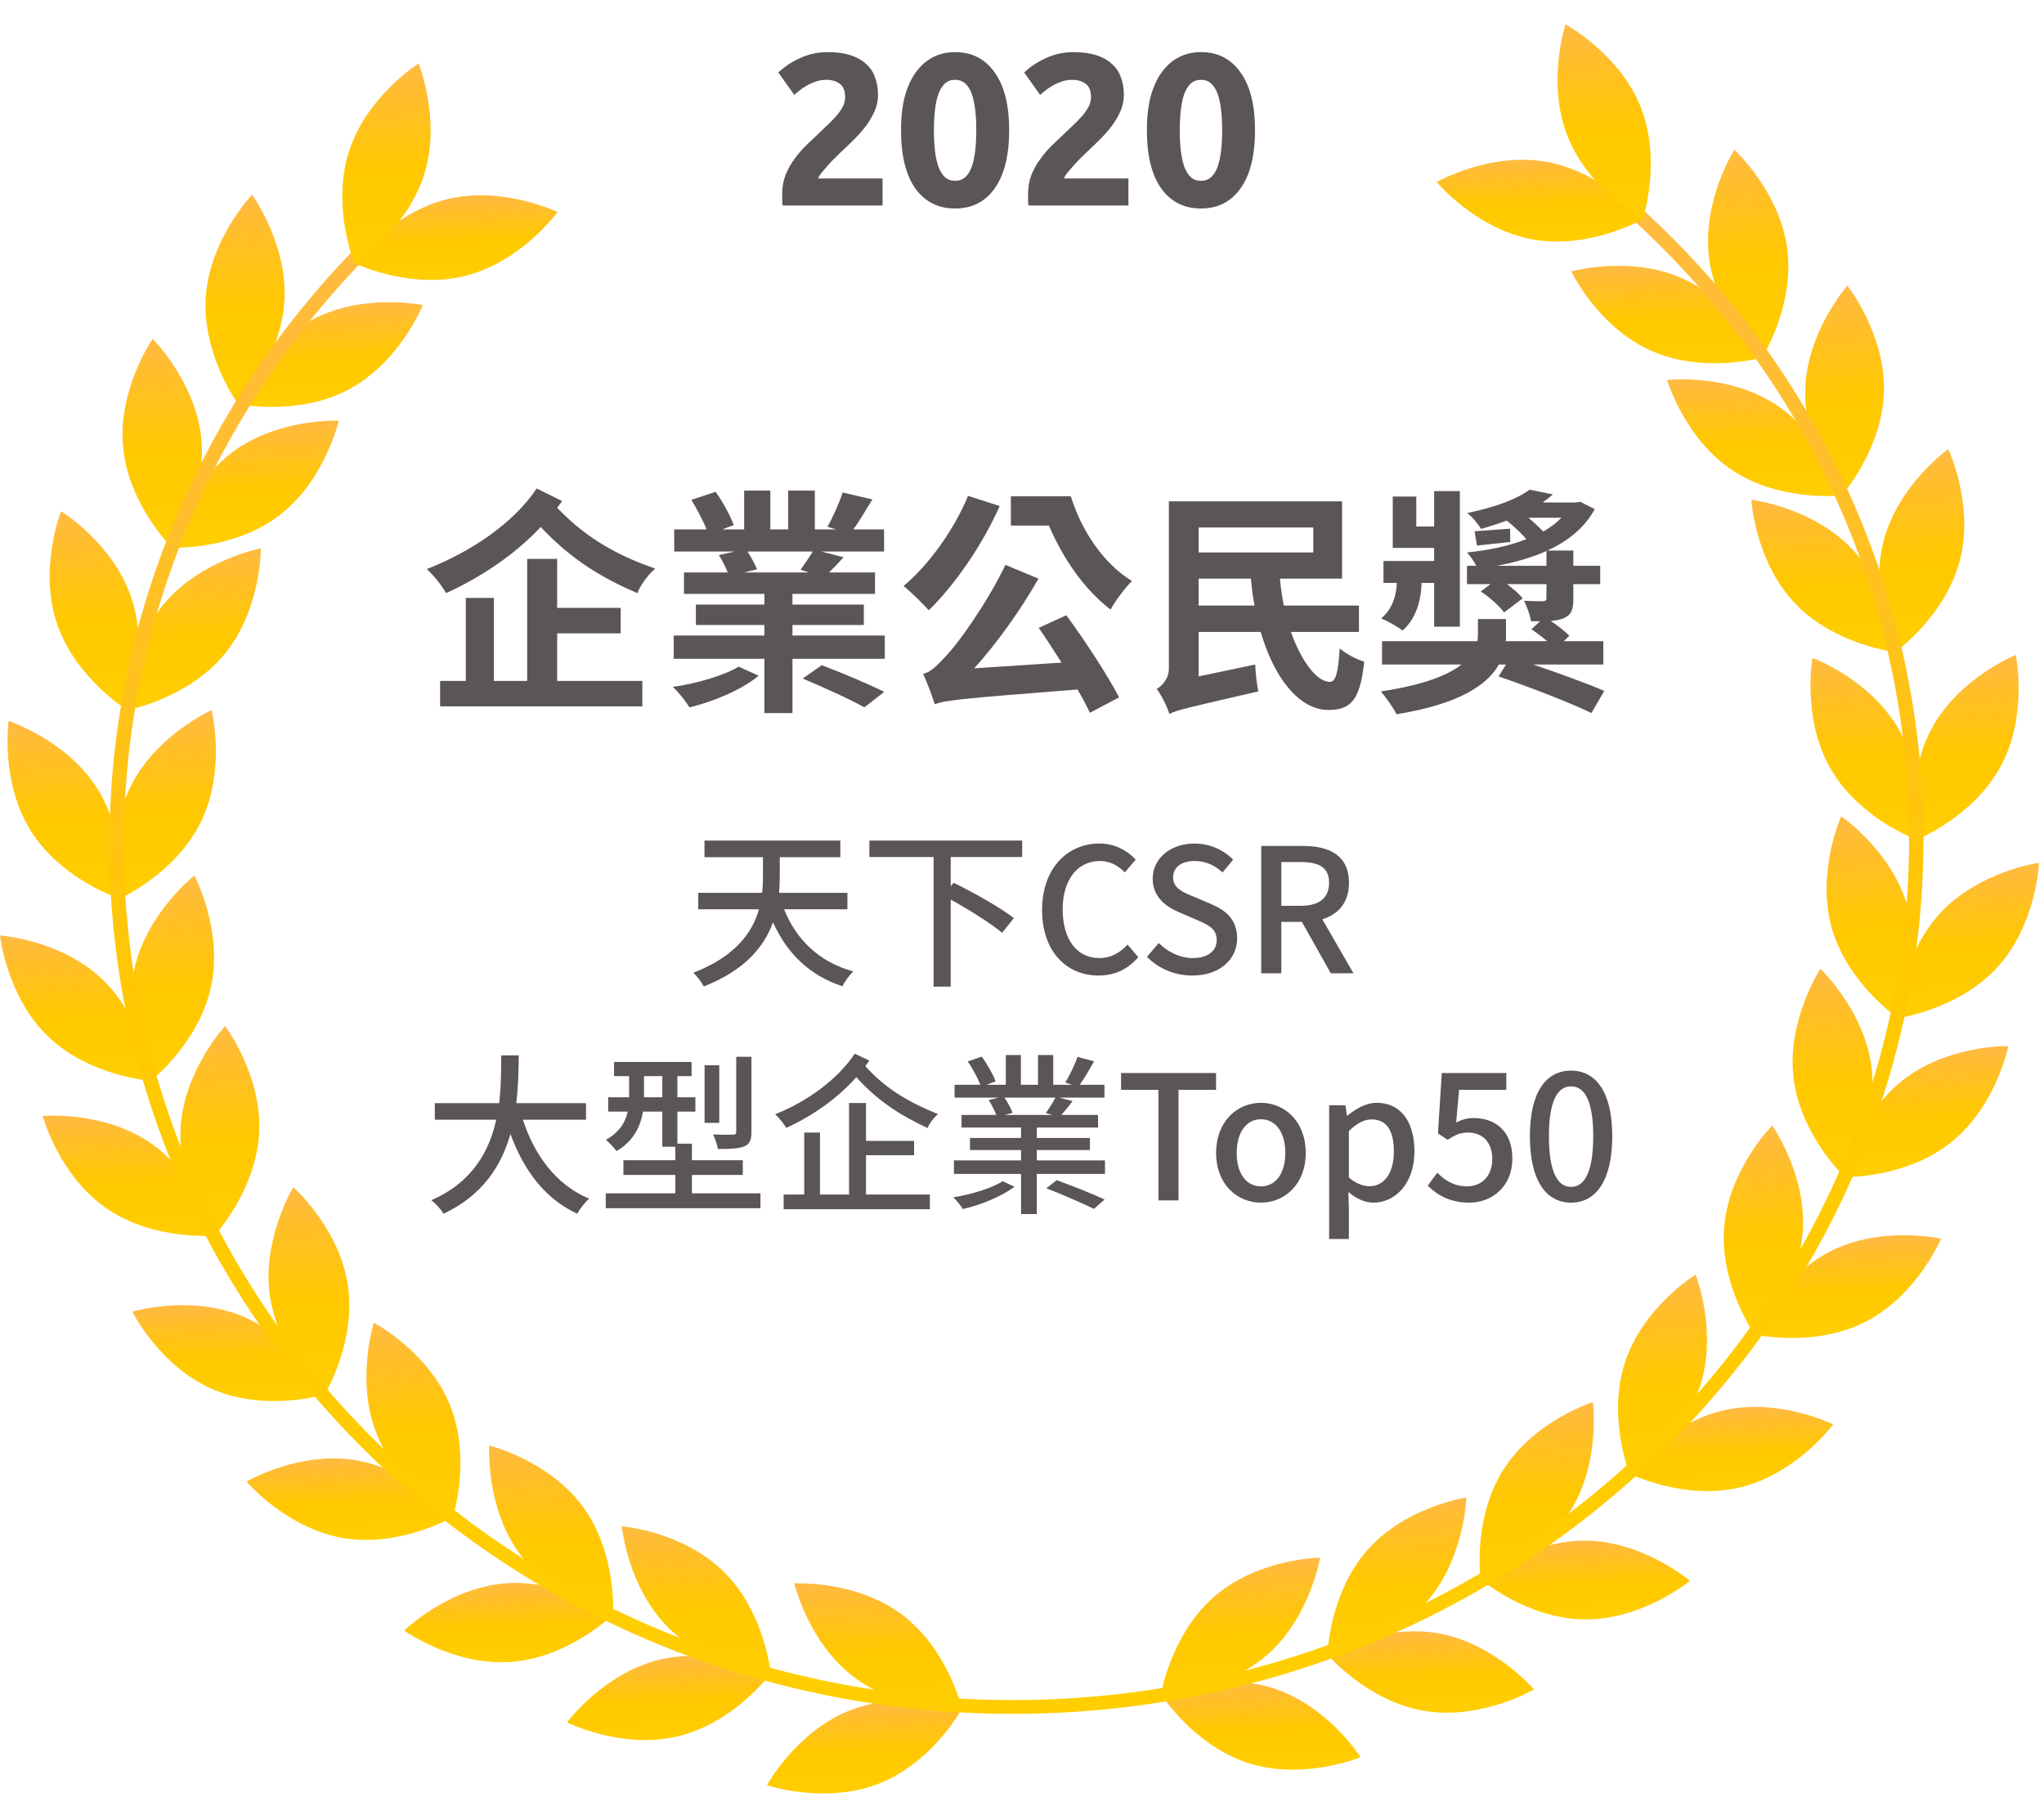 <svg width="189" height="167" viewBox="0 0 189 167" fill="none" xmlns="http://www.w3.org/2000/svg">
<path d="M83.378 149.288C87.662 152.488 88.958 158.006 88.958 158.006C88.958 158.006 83.308 158.331 79.025 155.13C74.74 151.93 73.444 146.416 73.444 146.416C73.444 146.416 79.092 146.087 83.378 149.288Z" fill="url(#paint0_linear)"/>
<path d="M78.617 158.147C83.596 156.195 88.958 158.005 88.958 158.005C88.958 158.005 86.243 162.979 81.261 164.934C76.281 166.886 70.919 165.077 70.919 165.077C70.919 165.077 73.634 160.101 78.617 158.147Z" fill="url(#paint1_linear)"/>
<path d="M66.936 145.349C70.74 149.11 71.265 154.752 71.265 154.752C71.265 154.752 65.625 154.297 61.822 150.536C58.019 146.776 57.493 141.132 57.493 141.132C57.493 141.132 63.133 141.587 66.936 145.349Z" fill="url(#paint2_linear)"/>
<path d="M61.003 153.468C66.204 152.221 71.265 154.752 71.265 154.752C71.265 154.752 67.893 159.307 62.691 160.554C57.49 161.803 52.43 159.271 52.43 159.271C52.43 159.271 55.802 154.716 61.003 153.468Z" fill="url(#paint3_linear)"/>
<path d="M53.901 139.329C57.06 143.646 56.686 149.302 56.686 149.302C56.686 149.302 51.192 147.96 48.031 143.642C44.871 139.325 45.243 133.669 45.243 133.669C45.243 133.669 50.741 135.011 53.901 139.329Z" fill="url(#paint4_linear)"/>
<path d="M46.76 146.408C52.092 146.001 56.687 149.303 56.687 149.303C56.687 149.303 52.638 153.266 47.306 153.674C41.973 154.082 37.378 150.78 37.378 150.78C37.378 150.78 41.427 146.816 46.76 146.408Z" fill="url(#paint5_linear)"/>
<path d="M41.596 129.905C43.614 134.861 41.882 140.26 41.882 140.26C41.882 140.26 36.876 137.62 34.858 132.663C32.839 127.705 34.57 122.308 34.57 122.308C34.57 122.308 39.576 124.947 41.596 129.905Z" fill="url(#paint6_linear)"/>
<path d="M32.954 135.036C38.224 135.937 41.882 140.259 41.882 140.259C41.882 140.259 36.994 143.121 31.723 142.221C26.452 141.32 22.797 136.998 22.797 136.998C22.797 136.998 27.684 134.136 32.954 135.036Z" fill="url(#paint7_linear)"/>
<path d="M32.163 118.82C32.962 124.114 30.01 128.954 30.01 128.954C30.01 128.954 25.766 125.21 24.969 119.915C24.17 114.62 27.121 109.781 27.121 109.781C27.121 109.781 31.366 113.525 32.163 118.82Z" fill="url(#paint8_linear)"/>
<path d="M22.561 121.776C27.471 123.893 30.01 128.955 30.01 128.955C30.01 128.955 24.59 130.587 19.679 128.47C14.771 126.355 12.23 121.292 12.23 121.292C12.23 121.292 17.652 119.66 22.561 121.776Z" fill="url(#paint9_linear)"/>
<path d="M23.962 104.742C23.692 110.091 19.84 114.248 19.84 114.248C19.84 114.248 16.425 109.732 16.695 104.383C16.964 99.033 20.815 94.877 20.815 94.877C20.815 94.877 24.231 99.392 23.962 104.742Z" fill="url(#paint10_linear)"/>
<path d="M13.967 105.727C18.358 108.779 19.84 114.248 19.84 114.248C19.84 114.248 14.205 114.768 9.814 111.716C5.424 108.663 3.941 103.195 3.941 103.195C3.941 103.195 9.577 102.676 13.967 105.727Z" fill="url(#paint11_linear)"/>
<path d="M19.521 91.203C18.41 96.443 13.95 99.939 13.95 99.939C13.95 99.939 11.293 94.937 12.404 89.697C13.517 84.458 17.974 80.962 17.974 80.962C17.974 80.962 20.632 85.963 19.521 91.203Z" fill="url(#paint12_linear)"/>
<path d="M9.498 90.593C13.351 94.303 13.95 99.939 13.95 99.939C13.95 99.939 8.305 99.559 4.452 95.849C0.6 92.139 0 86.503 0 86.503C0 86.503 5.646 86.882 9.498 90.593Z" fill="url(#paint13_linear)"/>
<path d="M18.585 75.979C16.239 80.794 11.066 83.101 11.066 83.101C11.066 83.101 9.701 77.603 12.047 72.788C14.395 67.973 19.566 65.665 19.566 65.665C19.566 65.665 20.933 71.165 18.585 75.979Z" fill="url(#paint14_linear)"/>
<path d="M9.015 72.95C11.851 77.486 11.066 83.1 11.066 83.1C11.066 83.1 5.684 81.359 2.847 76.823C0.009 72.286 0.794 66.672 0.794 66.672C0.794 66.672 6.177 68.413 9.015 72.95Z" fill="url(#paint15_linear)"/>
<path d="M20.749 60.506C17.338 64.635 11.771 65.662 11.771 65.662C11.771 65.662 11.735 59.994 15.146 55.865C18.557 51.737 24.124 50.711 24.124 50.711C24.124 50.711 24.162 56.378 20.749 60.506Z" fill="url(#paint16_linear)"/>
<path d="M12.158 55.309C13.851 60.387 11.771 65.662 11.771 65.662C11.771 65.662 6.948 62.701 5.256 57.622C3.564 52.544 5.643 47.27 5.643 47.27C5.643 47.27 10.466 50.23 12.158 55.309Z" fill="url(#paint17_linear)"/>
<path d="M25.805 47.674C21.545 50.916 15.893 50.644 15.893 50.644C15.893 50.644 17.147 45.116 21.407 41.874C25.666 38.632 31.319 38.904 31.319 38.904C31.319 38.904 30.064 44.433 25.805 47.674Z" fill="url(#paint18_linear)"/>
<path d="M18.624 40.652C19.116 45.984 15.893 50.645 15.893 50.645C15.893 50.645 11.871 46.662 11.38 41.33C10.888 35.997 14.112 31.335 14.112 31.335C14.112 31.335 18.133 35.319 18.624 40.652Z" fill="url(#paint19_linear)"/>
<path d="M32.269 36C27.552 38.527 22.014 37.363 22.014 37.363C22.014 37.363 24.126 32.103 28.843 29.576C33.562 27.049 39.097 28.212 39.097 28.212C39.097 28.212 36.986 33.473 32.269 36Z" fill="url(#paint20_linear)"/>
<path d="M26.291 27.926C25.934 33.27 22.014 37.362 22.014 37.362C22.014 37.362 18.675 32.791 19.031 27.447C19.389 22.102 23.308 18.009 23.308 18.009C23.308 18.009 26.649 22.581 26.291 27.926Z" fill="url(#paint21_linear)"/>
<path d="M112.342 147.58C108.277 151.066 107.347 156.657 107.347 156.657C107.347 156.657 113.006 156.598 117.069 153.114C121.134 149.629 122.064 144.037 122.064 144.037C122.064 144.037 116.406 144.095 112.342 147.58Z" fill="url(#paint22_linear)"/>
<path d="M117.676 156.096C112.578 154.487 107.347 156.657 107.347 156.657C107.347 156.657 110.383 161.437 115.481 163.047C120.579 164.656 125.809 162.486 125.809 162.486C125.809 162.486 122.774 157.705 117.676 156.096Z" fill="url(#paint23_linear)"/>
<path d="M126.448 143.32C122.9 147.332 122.746 152.998 122.746 152.998C122.746 152.998 128.345 152.16 131.891 148.148C135.438 144.137 135.591 138.47 135.591 138.47C135.591 138.47 129.995 139.308 126.448 143.32Z" fill="url(#paint24_linear)"/>
<path d="M132.901 151.017C127.63 150.127 122.747 152.997 122.747 152.997C122.747 152.997 126.412 157.311 131.683 158.202C136.956 159.094 141.838 156.223 141.838 156.223C141.838 156.223 138.174 151.907 132.901 151.017Z" fill="url(#paint25_linear)"/>
<path d="M139.02 135.885C136.152 140.407 136.896 146.026 136.896 146.026C136.896 146.026 142.29 144.31 145.16 139.787C148.029 135.266 147.286 129.648 147.286 129.648C147.286 129.648 141.89 131.362 139.02 135.885Z" fill="url(#paint26_linear)"/>
<path d="M146.611 142.461C141.264 142.418 136.896 146.026 136.896 146.026C136.896 146.026 141.196 149.705 146.544 149.748C151.891 149.792 156.259 146.183 156.259 146.183C156.259 146.183 151.958 142.505 146.611 142.461Z" fill="url(#paint27_linear)"/>
<path d="M150.276 125.914C148.587 130.998 150.671 136.266 150.671 136.266C150.671 136.266 155.49 133.291 157.18 128.208C158.868 123.123 156.784 117.856 156.784 117.856C156.784 117.856 151.963 120.831 150.276 125.914Z" fill="url(#paint28_linear)"/>
<path d="M159.235 130.447C154.036 131.705 150.672 136.266 150.672 136.266C150.672 136.266 155.735 138.789 160.935 137.531C166.135 136.274 169.5 131.713 169.5 131.713C169.5 131.713 164.435 129.19 159.235 130.447Z" fill="url(#paint29_linear)"/>
<path d="M159.428 113.435C158.981 118.773 162.243 123.402 162.243 123.402C162.243 123.402 166.231 119.376 166.68 114.039C167.127 108.701 163.866 104.072 163.866 104.072C163.866 104.072 159.878 108.099 159.428 113.435Z" fill="url(#paint30_linear)"/>
<path d="M169.203 115.731C164.444 118.177 162.243 123.402 162.243 123.402C162.243 123.402 167.76 124.66 172.519 122.214C177.28 119.768 179.479 114.545 179.479 114.545C179.479 114.545 173.962 113.286 169.203 115.731Z" fill="url(#paint31_linear)"/>
<path d="M165.836 99.639C166.456 104.958 170.573 108.844 170.573 108.844C170.573 108.844 173.683 104.104 173.063 98.787C172.442 93.467 168.325 89.581 168.325 89.581C168.325 89.581 165.216 94.32 165.836 99.639Z" fill="url(#paint32_linear)"/>
<path d="M175.872 99.942C171.692 103.286 170.572 108.843 170.572 108.843C170.572 108.843 176.229 108.977 180.41 105.632C184.589 102.289 185.709 96.731 185.709 96.731C185.709 96.731 180.052 96.597 175.872 99.942Z" fill="url(#paint33_linear)"/>
<path d="M169.375 85.804C170.828 90.957 175.507 94.141 175.507 94.141C175.507 94.141 177.831 88.969 176.377 83.816C174.923 78.664 170.245 75.48 170.245 75.48C170.245 75.48 167.922 80.651 169.375 85.804Z" fill="url(#paint34_linear)"/>
<path d="M179.335 84.512C175.735 88.476 175.506 94.14 175.506 94.14C175.506 94.14 181.115 93.376 184.715 89.411C188.314 85.447 188.543 79.784 188.543 79.784C188.543 79.784 182.934 80.548 179.335 84.512Z" fill="url(#paint35_linear)"/>
<path d="M169.252 71.059C171.911 75.703 177.222 77.653 177.222 77.653C177.222 77.653 178.224 72.074 175.565 67.43C172.906 62.785 167.594 60.836 167.594 60.836C167.594 60.836 166.593 66.416 169.252 71.059Z" fill="url(#paint36_linear)"/>
<path d="M178.603 67.386C176.071 72.105 177.222 77.653 177.222 77.653C177.222 77.653 182.479 75.55 185.012 70.83C187.544 66.11 186.393 60.562 186.393 60.562C186.393 60.562 181.136 62.666 178.603 67.386Z" fill="url(#paint37_linear)"/>
<path d="M165.948 55.764C169.623 59.651 175.244 60.296 175.244 60.296C175.244 60.296 174.909 54.638 171.234 50.751C167.56 46.865 161.938 46.219 161.938 46.219C161.938 46.219 162.273 51.878 165.948 55.764Z" fill="url(#paint38_linear)"/>
<path d="M174.178 49.993C172.824 55.175 175.244 60.296 175.244 60.296C175.244 60.296 179.862 57.013 181.216 51.83C182.57 46.649 180.149 41.528 180.149 41.528C180.149 41.528 175.532 44.809 174.178 49.993Z" fill="url(#paint39_linear)"/>
<path d="M160.223 43.515C164.686 46.46 170.307 45.804 170.307 45.804C170.307 45.804 168.694 40.374 164.23 37.428C159.767 34.483 154.146 35.139 154.146 35.139C154.146 35.139 155.759 40.571 160.223 43.515Z" fill="url(#paint40_linear)"/>
<path d="M166.925 36.018C166.785 41.371 170.307 45.804 170.307 45.804C170.307 45.804 174.058 41.555 174.198 36.201C174.338 30.846 170.815 26.415 170.815 26.415C170.815 26.415 167.064 30.664 166.925 36.018Z" fill="url(#paint41_linear)"/>
<path d="M152.609 32.405C157.482 34.606 162.931 33.067 162.931 33.067C162.931 33.067 160.478 27.962 155.605 25.762C150.731 23.562 145.284 25.101 145.284 25.101C145.284 25.101 147.736 30.206 152.609 32.405Z" fill="url(#paint42_linear)"/>
<path d="M158.043 23.943C158.751 29.25 162.931 33.067 162.931 33.067C162.931 33.067 165.963 28.278 165.254 22.971C164.547 17.662 160.367 13.846 160.367 13.846C160.367 13.846 157.335 18.635 158.043 23.943Z" fill="url(#paint43_linear)"/>
<path d="M148.215 16.206C148.006 16.443 147.766 16.678 147.485 16.912C147.404 16.98 147.321 17.027 147.237 17.087C164.475 31.039 175.718 51.699 176.487 75.045C177.926 118.769 142.088 155.602 96.597 157.153C51.106 158.704 12.927 124.395 11.488 80.671C10.753 58.36 19.729 37.846 34.737 22.895C34.292 22.779 33.843 22.619 33.389 22.408C18.376 37.564 9.42 58.242 10.16 80.716C11.622 125.143 50.416 160.005 96.639 158.429C142.861 156.853 179.276 119.426 177.814 75C177.035 51.334 165.661 30.383 148.215 16.206Z" fill="url(#paint44_linear)"/>
<path d="M43.04 25.505C37.852 26.809 32.764 24.334 32.764 24.334C32.764 24.334 36.086 19.743 41.273 18.437C46.461 17.132 51.549 19.608 51.549 19.608C51.549 19.608 48.227 24.2 43.04 25.505Z" fill="url(#paint45_linear)"/>
<path d="M39.197 16.217C37.556 21.316 32.764 24.334 32.764 24.334C32.764 24.334 30.632 19.087 32.272 13.987C33.914 8.888 38.707 5.87 38.707 5.87C38.707 5.87 40.838 11.117 39.197 16.217Z" fill="url(#paint46_linear)"/>
<path d="M141.726 22.14C146.988 23.088 151.902 20.272 151.902 20.272C151.902 20.272 148.284 15.917 143.023 14.968C137.762 14.019 132.847 16.836 132.847 16.836C132.847 16.836 136.465 21.191 141.726 22.14Z" fill="url(#paint47_linear)"/>
<path d="M144.949 12.611C146.923 17.587 151.902 20.272 151.902 20.272C151.902 20.272 153.683 14.891 151.712 9.915C149.738 4.939 144.757 2.254 144.757 2.254C144.757 2.254 142.975 7.635 144.949 12.611Z" fill="url(#paint48_linear)"/>
<path d="M51.518 58.566H57.392V56.212H51.518V51.68H48.746V62.966H45.666V55.288H43.07V62.966H40.694V65.32H59.394V62.966H51.518V58.566ZM49.626 45.168C47.426 48.468 43.4 51.086 39.462 52.626C40.122 53.22 40.87 54.166 41.244 54.848C44.434 53.396 47.558 51.328 50 48.732C52.992 51.922 55.896 53.528 58.932 54.848C59.24 54.056 59.944 53.132 60.582 52.582C57.458 51.482 54.4 49.986 51.518 46.95C51.672 46.752 51.826 46.532 51.98 46.334L49.626 45.168ZM68.304 61.646C66.962 62.46 64.41 63.208 62.21 63.516C62.738 64 63.42 64.858 63.75 65.408C66.016 64.88 68.656 63.736 70.152 62.482L68.304 61.646ZM74.222 62.746C76.07 63.516 78.644 64.682 79.92 65.408L81.768 63.978C80.36 63.274 77.764 62.174 75.982 61.514L74.222 62.746ZM75.146 50.998C74.838 51.526 74.376 52.186 74.024 52.692L74.816 52.934H68.81L69.998 52.648C69.822 52.186 69.47 51.548 69.118 50.998H75.146ZM73.276 58.764V57.796H79.876V55.904H73.276V54.914H80.91V52.934H76.664C77.06 52.538 77.522 52.054 78.006 51.526L75.938 50.998H81.746V48.952H78.908C79.458 48.182 80.052 47.192 80.668 46.18L77.918 45.542C77.61 46.488 77.016 47.83 76.51 48.71L77.302 48.952H75.344V45.366H72.88V48.952H71.23V45.366H68.81V48.952H66.786L67.842 48.556C67.556 47.72 66.83 46.4 66.17 45.476L63.926 46.224C64.432 47.06 65.004 48.116 65.334 48.952H62.342V50.998H67.952L66.478 51.328C66.764 51.812 67.094 52.428 67.292 52.934H63.244V54.914H70.68V55.904H64.344V57.796H70.68V58.764H62.298V60.92H70.68V65.936H73.276V60.92H81.812V58.764H73.276ZM93.472 45.894V48.6H96.992C98.224 51.504 100.182 54.452 102.69 56.366C103.13 55.552 104.076 54.298 104.67 53.726C101.964 52.076 99.962 48.974 99.016 45.894H93.472ZM89.512 45.85C88.192 49.04 85.882 52.23 83.55 54.188C84.21 54.716 85.376 55.86 85.882 56.432C88.258 54.122 90.832 50.404 92.438 46.796L89.512 45.85ZM96.046 58.06C96.728 59.028 97.454 60.172 98.158 61.272L90.084 61.8C92.218 59.424 94.33 56.476 96.024 53.506L92.966 52.23C91.228 55.882 88.478 59.622 87.554 60.568C86.674 61.536 86.08 62.13 85.354 62.328C85.75 63.098 86.256 64.572 86.432 65.122C87.51 64.726 89.006 64.594 99.632 63.758C100.094 64.55 100.49 65.276 100.776 65.914L103.482 64.484C102.404 62.438 100.38 59.314 98.598 56.894L96.046 58.06ZM110.83 55.992V53.506H115.67C115.736 54.364 115.846 55.178 116 55.992H110.83ZM121.434 48.776V51.086H110.83V48.776H121.434ZM125.658 58.434V55.992H118.706C118.552 55.178 118.42 54.364 118.354 53.506H124.096V46.356H108.08V61.822C108.08 62.79 107.442 63.406 106.958 63.714C107.354 64.22 107.948 65.364 108.124 66.024C108.806 65.65 109.884 65.43 116.352 63.934C116.22 63.34 116.088 62.196 116.066 61.448L110.83 62.548V58.434H116.572C117.782 62.614 120.092 65.65 122.842 65.65C124.822 65.65 125.768 64.836 126.142 61.184C125.416 60.964 124.47 60.48 123.876 59.952C123.744 62.13 123.524 63.054 122.974 63.054C121.764 63.054 120.334 61.162 119.366 58.434H125.658ZM132.61 53.902V57.95H134.986V45.41H132.61V48.688H130.96V45.916H128.782V50.668H132.61V51.878H127.924V53.902H129.156C129.134 54.716 128.892 56.256 127.704 57.18C128.298 57.422 129.244 57.95 129.684 58.302C131.136 57.092 131.444 54.936 131.444 53.902H132.61ZM138.418 52.318C140.068 52.01 141.608 51.57 142.994 50.954V52.318H138.418ZM144.38 47.874C143.918 48.358 143.346 48.776 142.708 49.15C142.29 48.732 141.806 48.27 141.322 47.874H144.38ZM148.252 61.448V59.292H144.6L145.106 58.786C144.71 58.368 144.05 57.862 143.39 57.422C143.852 57.378 144.248 57.312 144.556 57.18C145.282 56.872 145.48 56.41 145.48 55.376V54.012H147.966V52.318H145.48V50.91H143.082C144.952 50.052 146.492 48.842 147.46 47.082L146.118 46.4L145.7 46.466H142.642C142.972 46.224 143.28 45.982 143.588 45.718L141.432 45.278C140.288 46.136 138.308 46.906 135.668 47.434C136.086 47.742 136.68 48.446 136.944 48.908C137.802 48.666 138.616 48.402 139.32 48.138C139.98 48.666 140.662 49.304 141.146 49.854C139.518 50.492 137.626 50.888 135.646 51.086C135.932 51.394 136.284 51.878 136.504 52.318H135.646V54.012H137.824L136.922 54.694C137.736 55.222 138.66 56.058 139.078 56.63L140.794 55.332C140.486 54.914 139.914 54.452 139.342 54.012H142.994V55.288C142.994 55.508 142.928 55.574 142.686 55.596C142.444 55.596 141.63 55.596 140.926 55.552C141.19 56.124 141.476 56.85 141.564 57.444H142.4L141.608 58.192C142.07 58.5 142.598 58.896 143.06 59.292H139.232C139.254 59.116 139.254 58.962 139.254 58.786V57.246H136.658V58.698C136.658 58.896 136.636 59.094 136.614 59.292H127.792V61.448H135.14C133.886 62.438 131.642 63.34 127.682 63.934C128.166 64.506 128.826 65.43 129.134 66.046C134.986 65.1 137.56 63.296 138.594 61.448H139.254L138.572 62.548C141.322 63.494 145.238 64.99 147.152 65.936L148.34 63.89C146.778 63.208 144.116 62.24 141.762 61.448H148.252ZM139.628 48.886C138.352 48.974 137.274 49.062 136.35 49.128L136.57 50.448C137.56 50.338 138.572 50.228 139.65 50.118L139.628 48.886Z" fill="#5B5555"/>
<path d="M81.186 8.78C81.186 9.287 81.086 9.773 80.886 10.24C80.686 10.707 80.426 11.16 80.106 11.6C79.786 12.027 79.426 12.44 79.026 12.84C78.626 13.24 78.232 13.62 77.846 13.98C77.646 14.167 77.426 14.38 77.186 14.62C76.959 14.847 76.739 15.08 76.526 15.32C76.312 15.56 76.119 15.787 75.946 16C75.786 16.2 75.686 16.367 75.646 16.5H81.606V19H72.366C72.339 18.853 72.326 18.667 72.326 18.44C72.326 18.213 72.326 18.053 72.326 17.96C72.326 17.32 72.426 16.733 72.626 16.2C72.839 15.667 73.112 15.173 73.446 14.72C73.779 14.253 74.152 13.82 74.566 13.42C74.992 13.02 75.412 12.62 75.826 12.22C76.146 11.913 76.446 11.627 76.726 11.36C77.006 11.08 77.252 10.813 77.466 10.56C77.679 10.293 77.846 10.033 77.966 9.78C78.086 9.513 78.146 9.247 78.146 8.98C78.146 8.393 77.979 7.98 77.646 7.74C77.312 7.5 76.899 7.38 76.406 7.38C76.046 7.38 75.706 7.44 75.386 7.56C75.079 7.667 74.792 7.8 74.526 7.96C74.272 8.107 74.052 8.26 73.866 8.42C73.679 8.567 73.539 8.687 73.446 8.78L71.966 6.7C72.552 6.153 73.232 5.707 74.006 5.36C74.792 5 75.632 4.82 76.526 4.82C77.339 4.82 78.039 4.913 78.626 5.1C79.212 5.287 79.692 5.553 80.066 5.9C80.452 6.233 80.732 6.647 80.906 7.14C81.092 7.62 81.186 8.167 81.186 8.78ZM93.313 12.04C93.313 14.373 92.866 16.167 91.973 17.42C91.093 18.66 89.873 19.28 88.313 19.28C86.753 19.28 85.526 18.66 84.633 17.42C83.753 16.167 83.313 14.373 83.313 12.04C83.313 10.88 83.426 9.853 83.653 8.96C83.893 8.067 84.233 7.313 84.673 6.7C85.113 6.087 85.639 5.62 86.253 5.3C86.866 4.98 87.553 4.82 88.313 4.82C89.873 4.82 91.093 5.447 91.973 6.7C92.866 7.94 93.313 9.72 93.313 12.04ZM90.273 12.04C90.273 11.347 90.24 10.72 90.173 10.16C90.106 9.587 89.999 9.093 89.853 8.68C89.706 8.267 89.506 7.947 89.253 7.72C88.999 7.493 88.686 7.38 88.313 7.38C87.939 7.38 87.626 7.493 87.373 7.72C87.133 7.947 86.933 8.267 86.773 8.68C86.626 9.093 86.519 9.587 86.453 10.16C86.386 10.72 86.353 11.347 86.353 12.04C86.353 12.733 86.386 13.367 86.453 13.94C86.519 14.513 86.626 15.007 86.773 15.42C86.933 15.833 87.133 16.153 87.373 16.38C87.626 16.607 87.939 16.72 88.313 16.72C88.686 16.72 88.999 16.607 89.253 16.38C89.506 16.153 89.706 15.833 89.853 15.42C89.999 15.007 90.106 14.513 90.173 13.94C90.24 13.367 90.273 12.733 90.273 12.04ZM103.92 8.78C103.92 9.287 103.82 9.773 103.62 10.24C103.42 10.707 103.16 11.16 102.84 11.6C102.52 12.027 102.16 12.44 101.76 12.84C101.36 13.24 100.967 13.62 100.58 13.98C100.38 14.167 100.16 14.38 99.92 14.62C99.693 14.847 99.473 15.08 99.26 15.32C99.047 15.56 98.853 15.787 98.68 16C98.52 16.2 98.42 16.367 98.38 16.5H104.34V19H95.1C95.073 18.853 95.06 18.667 95.06 18.44C95.06 18.213 95.06 18.053 95.06 17.96C95.06 17.32 95.16 16.733 95.36 16.2C95.573 15.667 95.847 15.173 96.18 14.72C96.513 14.253 96.887 13.82 97.3 13.42C97.727 13.02 98.147 12.62 98.56 12.22C98.88 11.913 99.18 11.627 99.46 11.36C99.74 11.08 99.987 10.813 100.2 10.56C100.413 10.293 100.58 10.033 100.7 9.78C100.82 9.513 100.88 9.247 100.88 8.98C100.88 8.393 100.713 7.98 100.38 7.74C100.047 7.5 99.633 7.38 99.14 7.38C98.78 7.38 98.44 7.44 98.12 7.56C97.813 7.667 97.527 7.8 97.26 7.96C97.007 8.107 96.787 8.26 96.6 8.42C96.413 8.567 96.273 8.687 96.18 8.78L94.7 6.7C95.287 6.153 95.967 5.707 96.74 5.36C97.527 5 98.367 4.82 99.26 4.82C100.073 4.82 100.773 4.913 101.36 5.1C101.947 5.287 102.427 5.553 102.8 5.9C103.187 6.233 103.467 6.647 103.64 7.14C103.827 7.62 103.92 8.167 103.92 8.78ZM116.047 12.04C116.047 14.373 115.601 16.167 114.707 17.42C113.827 18.66 112.607 19.28 111.047 19.28C109.487 19.28 108.261 18.66 107.367 17.42C106.487 16.167 106.047 14.373 106.047 12.04C106.047 10.88 106.161 9.853 106.387 8.96C106.627 8.067 106.967 7.313 107.407 6.7C107.847 6.087 108.374 5.62 108.987 5.3C109.601 4.98 110.287 4.82 111.047 4.82C112.607 4.82 113.827 5.447 114.707 6.7C115.601 7.94 116.047 9.72 116.047 12.04ZM113.007 12.04C113.007 11.347 112.974 10.72 112.907 10.16C112.841 9.587 112.734 9.093 112.587 8.68C112.441 8.267 112.241 7.947 111.987 7.72C111.734 7.493 111.421 7.38 111.047 7.38C110.674 7.38 110.361 7.493 110.107 7.72C109.867 7.947 109.667 8.267 109.507 8.68C109.361 9.093 109.254 9.587 109.187 10.16C109.121 10.72 109.087 11.347 109.087 12.04C109.087 12.733 109.121 13.367 109.187 13.94C109.254 14.513 109.361 15.007 109.507 15.42C109.667 15.833 109.867 16.153 110.107 16.38C110.361 16.607 110.674 16.72 111.047 16.72C111.421 16.72 111.734 16.607 111.987 16.38C112.241 16.153 112.441 15.833 112.587 15.42C112.734 15.007 112.841 14.513 112.907 13.94C112.974 13.367 113.007 12.733 113.007 12.04Z" fill="#5B5555"/>
<path d="M78.357 84.08V82.56H72.037C72.085 82.032 72.101 81.504 72.101 81.024V79.264H77.701V77.728H65.141V79.264H70.549V81.008C70.549 81.488 70.533 82.016 70.469 82.56H64.565V84.08H70.181C69.573 86.224 68.005 88.448 64.101 89.952C64.437 90.24 64.885 90.848 65.077 91.216C68.901 89.712 70.677 87.52 71.477 85.28C72.773 88.16 74.821 90.176 77.893 91.2C78.101 90.768 78.565 90.144 78.901 89.824C75.733 88.96 73.621 86.88 72.501 84.08H78.357ZM94.517 79.248V77.728H80.389V79.248H86.325V91.232H87.909V83.184C89.637 84.144 91.637 85.392 92.661 86.256L93.749 84.896C92.517 83.936 90.005 82.512 88.181 81.632L87.909 81.952V79.248H94.517ZM101.589 90.208C103.109 90.208 104.309 89.6 105.253 88.512L104.261 87.344C103.557 88.112 102.725 88.592 101.653 88.592C99.573 88.592 98.261 86.88 98.261 84.08C98.261 81.312 99.669 79.616 101.701 79.616C102.661 79.616 103.397 80.048 104.005 80.672L105.013 79.488C104.293 78.704 103.141 78 101.669 78C98.693 78 96.357 80.304 96.357 84.144C96.357 88 98.629 90.208 101.589 90.208ZM110.248 90.208C112.824 90.208 114.392 88.672 114.392 86.784C114.392 85.056 113.384 84.192 111.992 83.6L110.376 82.912C109.416 82.528 108.472 82.144 108.472 81.136C108.472 80.192 109.256 79.616 110.456 79.616C111.496 79.616 112.312 80.016 113.048 80.672L114.024 79.488C113.128 78.576 111.832 78 110.456 78C108.216 78 106.584 79.392 106.584 81.248C106.584 82.96 107.848 83.856 108.984 84.336L110.616 85.04C111.704 85.52 112.504 85.856 112.504 86.928C112.504 87.92 111.704 88.592 110.28 88.592C109.144 88.592 107.992 88.048 107.144 87.2L106.056 88.48C107.128 89.568 108.632 90.208 110.248 90.208ZM118.478 79.712H120.254C121.966 79.712 122.894 80.208 122.894 81.632C122.894 83.056 121.966 83.76 120.254 83.76H118.478V79.712ZM125.15 90L122.27 85.008C123.758 84.544 124.734 83.456 124.734 81.632C124.734 79.088 122.91 78.224 120.478 78.224H116.622V90H118.478V85.248H120.382L123.054 90H125.15ZM54.188 103.544V102.008H47.74C47.932 100.424 47.948 98.888 47.964 97.592H46.348C46.332 98.872 46.348 100.408 46.156 102.008H40.204V103.544H45.884C45.244 106.44 43.692 109.32 39.884 110.984C40.3 111.304 40.78 111.832 41.02 112.232C44.652 110.52 46.38 107.752 47.196 104.856C48.444 108.248 50.38 110.84 53.372 112.232C53.612 111.784 54.108 111.16 54.476 110.84C51.452 109.576 49.436 106.872 48.348 103.544H54.188ZM69.484 97.72H68.076V104.648C68.076 104.856 68.012 104.92 67.756 104.92C67.532 104.936 66.748 104.936 65.932 104.904C66.124 105.272 66.316 105.864 66.38 106.248C67.516 106.248 68.3 106.216 68.812 106.008C69.34 105.784 69.484 105.416 69.484 104.664V97.72ZM66.508 98.504H65.148V103.832H66.508V98.504ZM59.548 101.464V99.512H61.244V101.464H59.548ZM63.98 110.344V108.648H68.684V107.288H63.98V105.752H62.636V102.792H64.3V101.464H62.636V99.512H63.948V98.2H56.78V99.512H58.172V101.464H56.236V102.792H58.044C57.836 103.736 57.324 104.664 56.028 105.4C56.3 105.608 56.812 106.168 57.004 106.44C58.604 105.512 59.228 104.136 59.452 102.792H61.244V106.04H62.444V107.288H57.644V108.648H62.444V110.344H56.012V111.72H70.316V110.344H63.98ZM80.076 106.824H84.524V105.496H80.076V101.992H78.508V110.456H75.82V104.728H74.364V110.456H72.46V111.816H85.98V110.456H80.076V106.824ZM79.036 97.432C77.452 99.832 74.572 101.896 71.676 103.032C72.06 103.384 72.476 103.912 72.7 104.296C75.1 103.208 77.436 101.576 79.18 99.608C81.292 101.944 83.452 103.224 85.772 104.312C85.948 103.848 86.364 103.336 86.732 103.016C84.348 102.056 82.028 100.84 80.012 98.584C80.14 98.408 80.268 98.248 80.38 98.072L79.036 97.432ZM92.716 109.224C91.692 109.88 89.756 110.472 88.14 110.712C88.444 110.984 88.828 111.48 89.036 111.8C90.684 111.432 92.684 110.6 93.804 109.736L92.716 109.224ZM96.748 109.88C98.204 110.44 100.156 111.288 101.148 111.784L102.14 110.92C101.068 110.408 99.116 109.64 97.708 109.128L96.748 109.88ZM97.596 101.496C97.372 101.912 97.004 102.52 96.7 102.92L97.276 103.096H92.908L93.628 102.904C93.5 102.536 93.196 101.944 92.876 101.496H97.596ZM95.868 107.304V106.344H100.78V105.224H95.868V104.264H101.532V103.096H98.14C98.46 102.728 98.828 102.296 99.18 101.816L97.932 101.496H102.124V100.312H99.836C100.252 99.72 100.732 98.92 101.164 98.136L99.628 97.736C99.388 98.456 98.892 99.464 98.508 100.104L99.132 100.312H97.388V97.56H95.98V100.312H94.396V97.56H93.004V100.312H91.212L92.06 99.992C91.836 99.368 91.276 98.392 90.78 97.704L89.484 98.152C89.932 98.808 90.412 99.688 90.652 100.312H88.268V101.496H92.348L91.42 101.72C91.692 102.136 91.964 102.696 92.124 103.096H88.908V104.264H94.412V105.224H89.692V106.344H94.412V107.304H88.204V108.552H94.412V112.264H95.868V108.552H102.172V107.304H95.868ZM107.116 111H108.972V100.776H112.444V99.224H103.66V100.776H107.116V111ZM116.592 111.208C118.768 111.208 120.736 109.528 120.736 106.616C120.736 103.672 118.768 101.976 116.592 101.976C114.416 101.976 112.448 103.672 112.448 106.616C112.448 109.528 114.416 111.208 116.592 111.208ZM116.592 109.704C115.216 109.704 114.352 108.472 114.352 106.616C114.352 104.744 115.216 103.496 116.592 103.496C117.984 103.496 118.848 104.744 118.848 106.616C118.848 108.472 117.984 109.704 116.592 109.704ZM122.9 114.568H124.724V111.72L124.676 110.216C125.428 110.856 126.212 111.208 126.996 111.208C128.98 111.208 130.788 109.48 130.788 106.456C130.788 103.752 129.54 101.976 127.3 101.976C126.324 101.976 125.364 102.52 124.596 103.16H124.548L124.404 102.2H122.9V114.568ZM126.644 109.688C126.1 109.688 125.412 109.48 124.724 108.888V104.584C125.476 103.864 126.132 103.512 126.82 103.512C128.292 103.512 128.884 104.648 128.884 106.488C128.884 108.552 127.924 109.688 126.644 109.688ZM135.874 111.208C137.938 111.208 139.842 109.736 139.842 107.128C139.842 104.552 138.226 103.384 136.258 103.384C135.618 103.384 135.138 103.544 134.642 103.8L134.914 100.776H139.282V99.224H133.314L132.962 104.808L133.858 105.4C134.546 104.952 134.994 104.728 135.746 104.728C137.09 104.728 137.986 105.624 137.986 107.192C137.986 108.76 136.978 109.704 135.65 109.704C134.418 109.704 133.57 109.112 132.898 108.44L132.018 109.64C132.85 110.456 134.018 111.208 135.874 111.208ZM145.271 111.208C147.575 111.208 149.079 109.16 149.079 105.064C149.079 101 147.575 99 145.271 99C142.951 99 141.463 100.984 141.463 105.064C141.463 109.16 142.951 111.208 145.271 111.208ZM145.271 109.752C144.071 109.752 143.223 108.472 143.223 105.064C143.223 101.688 144.071 100.456 145.271 100.456C146.471 100.456 147.319 101.688 147.319 105.064C147.319 108.472 146.471 109.752 145.271 109.752Z" fill="#5B5555"/>
<defs>
<linearGradient id="paint0_linear" x1="81.001" y1="146.157" x2="81.414" y2="158.263" gradientUnits="userSpaceOnUse">
<stop stop-color="#FFBA42"/>
<stop offset="0.526" stop-color="#FFC800"/>
<stop offset="1" stop-color="#FFCE00"/>
</linearGradient>
<linearGradient id="paint1_linear" x1="79.801" y1="157.366" x2="80.086" y2="165.715" gradientUnits="userSpaceOnUse">
<stop stop-color="#FFBA42"/>
<stop offset="0.526" stop-color="#FFC800"/>
<stop offset="1" stop-color="#FFCE00"/>
</linearGradient>
<linearGradient id="paint2_linear" x1="64.147" y1="140.905" x2="64.627" y2="154.979" gradientUnits="userSpaceOnUse">
<stop stop-color="#FFBA42"/>
<stop offset="0.526" stop-color="#FFC800"/>
<stop offset="1" stop-color="#FFCE00"/>
</linearGradient>
<linearGradient id="paint3_linear" x1="61.722" y1="153.193" x2="61.982" y2="160.83" gradientUnits="userSpaceOnUse">
<stop stop-color="#FFBA42"/>
<stop offset="0.526" stop-color="#FFC800"/>
<stop offset="1" stop-color="#FFCE00"/>
</linearGradient>
<linearGradient id="paint4_linear" x1="50.701" y1="133.482" x2="51.247" y2="149.488" gradientUnits="userSpaceOnUse">
<stop stop-color="#FFBA42"/>
<stop offset="0.526" stop-color="#FFC800"/>
<stop offset="1" stop-color="#FFCE00"/>
</linearGradient>
<linearGradient id="paint5_linear" x1="46.912" y1="146.393" x2="47.161" y2="153.69" gradientUnits="userSpaceOnUse">
<stop stop-color="#FFBA42"/>
<stop offset="0.526" stop-color="#FFC800"/>
<stop offset="1" stop-color="#FFCE00"/>
</linearGradient>
<linearGradient id="paint6_linear" x1="37.927" y1="122.194" x2="38.547" y2="140.374" gradientUnits="userSpaceOnUse">
<stop stop-color="#FFBA42"/>
<stop offset="0.526" stop-color="#FFC800"/>
<stop offset="1" stop-color="#FFCE00"/>
</linearGradient>
<linearGradient id="paint7_linear" x1="32.214" y1="134.806" x2="32.474" y2="142.451" gradientUnits="userSpaceOnUse">
<stop stop-color="#FFBA42"/>
<stop offset="0.526" stop-color="#FFC800"/>
<stop offset="1" stop-color="#FFCE00"/>
</linearGradient>
<linearGradient id="paint8_linear" x1="28.249" y1="109.742" x2="28.906" y2="128.992" gradientUnits="userSpaceOnUse">
<stop stop-color="#FFBA42"/>
<stop offset="0.526" stop-color="#FFC800"/>
<stop offset="1" stop-color="#FFCE00"/>
</linearGradient>
<linearGradient id="paint9_linear" x1="20.969" y1="120.542" x2="21.282" y2="129.705" gradientUnits="userSpaceOnUse">
<stop stop-color="#FFBA42"/>
<stop offset="0.526" stop-color="#FFC800"/>
<stop offset="1" stop-color="#FFCE00"/>
</linearGradient>
<linearGradient id="paint10_linear" x1="20.01" y1="94.904" x2="20.669" y2="114.22" gradientUnits="userSpaceOnUse">
<stop stop-color="#FFBA42"/>
<stop offset="0.526" stop-color="#FFC800"/>
<stop offset="1" stop-color="#FFCE00"/>
</linearGradient>
<linearGradient id="paint11_linear" x1="11.7" y1="102.921" x2="12.095" y2="114.521" gradientUnits="userSpaceOnUse">
<stop stop-color="#FFBA42"/>
<stop offset="0.526" stop-color="#FFC800"/>
<stop offset="1" stop-color="#FFCE00"/>
</linearGradient>
<linearGradient id="paint12_linear" x1="15.653" y1="81.041" x2="16.294" y2="99.859" gradientUnits="userSpaceOnUse">
<stop stop-color="#FFBA42"/>
<stop offset="0.526" stop-color="#FFC800"/>
<stop offset="1" stop-color="#FFCE00"/>
</linearGradient>
<linearGradient id="paint13_linear" x1="6.746" y1="86.273" x2="7.22" y2="100.168" gradientUnits="userSpaceOnUse">
<stop stop-color="#FFBA42"/>
<stop offset="0.526" stop-color="#FFC800"/>
<stop offset="1" stop-color="#FFCE00"/>
</linearGradient>
<linearGradient id="paint14_linear" x1="15.034" y1="65.819" x2="15.618" y2="82.946" gradientUnits="userSpaceOnUse">
<stop stop-color="#FFBA42"/>
<stop offset="0.526" stop-color="#FFC800"/>
<stop offset="1" stop-color="#FFCE00"/>
</linearGradient>
<linearGradient id="paint15_linear" x1="5.654" y1="66.506" x2="6.226" y2="83.265" gradientUnits="userSpaceOnUse">
<stop stop-color="#FFBA42"/>
<stop offset="0.526" stop-color="#FFC800"/>
<stop offset="1" stop-color="#FFCE00"/>
</linearGradient>
<linearGradient id="paint16_linear" x1="17.708" y1="50.929" x2="18.203" y2="65.442" gradientUnits="userSpaceOnUse">
<stop stop-color="#FFBA42"/>
<stop offset="0.526" stop-color="#FFC800"/>
<stop offset="1" stop-color="#FFCE00"/>
</linearGradient>
<linearGradient id="paint17_linear" x1="8.401" y1="47.176" x2="9.035" y2="65.755" gradientUnits="userSpaceOnUse">
<stop stop-color="#FFBA42"/>
<stop offset="0.526" stop-color="#FFC800"/>
<stop offset="1" stop-color="#FFCE00"/>
</linearGradient>
<linearGradient id="paint18_linear" x1="23.421" y1="39.148" x2="23.805" y2="50.399" gradientUnits="userSpaceOnUse">
<stop stop-color="#FFBA42"/>
<stop offset="0.526" stop-color="#FFC800"/>
<stop offset="1" stop-color="#FFCE00"/>
</linearGradient>
<linearGradient id="paint19_linear" x1="14.684" y1="31.316" x2="15.343" y2="50.664" gradientUnits="userSpaceOnUse">
<stop stop-color="#FFBA42"/>
<stop offset="0.526" stop-color="#FFC800"/>
<stop offset="1" stop-color="#FFCE00"/>
</linearGradient>
<linearGradient id="paint20_linear" x1="30.402" y1="28.124" x2="30.72" y2="37.451" gradientUnits="userSpaceOnUse">
<stop stop-color="#FFBA42"/>
<stop offset="0.526" stop-color="#FFC800"/>
<stop offset="1" stop-color="#FFCE00"/>
</linearGradient>
<linearGradient id="paint21_linear" x1="22.344" y1="18.042" x2="23.001" y2="37.329" gradientUnits="userSpaceOnUse">
<stop stop-color="#FFBA42"/>
<stop offset="0.526" stop-color="#FFC800"/>
<stop offset="1" stop-color="#FFCE00"/>
</linearGradient>
<linearGradient id="paint22_linear" x1="114.507" y1="144.294" x2="114.919" y2="156.4" gradientUnits="userSpaceOnUse">
<stop stop-color="#FFBA42"/>
<stop offset="0.526" stop-color="#FFC800"/>
<stop offset="1" stop-color="#FFCE00"/>
</linearGradient>
<linearGradient id="paint23_linear" x1="116.441" y1="155.396" x2="116.725" y2="163.746" gradientUnits="userSpaceOnUse">
<stop stop-color="#FFBA42"/>
<stop offset="0.526" stop-color="#FFC800"/>
<stop offset="1" stop-color="#FFCE00"/>
</linearGradient>
<linearGradient id="paint24_linear" x1="128.937" y1="138.697" x2="129.417" y2="152.77" gradientUnits="userSpaceOnUse">
<stop stop-color="#FFBA42"/>
<stop offset="0.526" stop-color="#FFC800"/>
<stop offset="1" stop-color="#FFCE00"/>
</linearGradient>
<linearGradient id="paint25_linear" x1="132.167" y1="150.791" x2="132.427" y2="158.428" gradientUnits="userSpaceOnUse">
<stop stop-color="#FFBA42"/>
<stop offset="0.526" stop-color="#FFC800"/>
<stop offset="1" stop-color="#FFCE00"/>
</linearGradient>
<linearGradient id="paint26_linear" x1="141.827" y1="129.834" x2="142.373" y2="145.839" gradientUnits="userSpaceOnUse">
<stop stop-color="#FFBA42"/>
<stop offset="0.526" stop-color="#FFC800"/>
<stop offset="1" stop-color="#FFCE00"/>
</linearGradient>
<linearGradient id="paint27_linear" x1="146.457" y1="142.456" x2="146.706" y2="149.753" gradientUnits="userSpaceOnUse">
<stop stop-color="#FFBA42"/>
<stop offset="0.526" stop-color="#FFC800"/>
<stop offset="1" stop-color="#FFCE00"/>
</linearGradient>
<linearGradient id="paint28_linear" x1="153.428" y1="117.971" x2="154.048" y2="136.151" gradientUnits="userSpaceOnUse">
<stop stop-color="#FFBA42"/>
<stop offset="0.526" stop-color="#FFC800"/>
<stop offset="1" stop-color="#FFCE00"/>
</linearGradient>
<linearGradient id="paint29_linear" x1="159.96" y1="130.167" x2="160.221" y2="137.811" gradientUnits="userSpaceOnUse">
<stop stop-color="#FFBA42"/>
<stop offset="0.526" stop-color="#FFC800"/>
<stop offset="1" stop-color="#FFCE00"/>
</linearGradient>
<linearGradient id="paint30_linear" x1="162.737" y1="104.111" x2="163.394" y2="123.362" gradientUnits="userSpaceOnUse">
<stop stop-color="#FFBA42"/>
<stop offset="0.526" stop-color="#FFC800"/>
<stop offset="1" stop-color="#FFCE00"/>
</linearGradient>
<linearGradient id="paint31_linear" x1="170.71" y1="114.392" x2="171.022" y2="123.554" gradientUnits="userSpaceOnUse">
<stop stop-color="#FFBA42"/>
<stop offset="0.526" stop-color="#FFC800"/>
<stop offset="1" stop-color="#FFCE00"/>
</linearGradient>
<linearGradient id="paint32_linear" x1="169.131" y1="89.554" x2="169.79" y2="108.87" gradientUnits="userSpaceOnUse">
<stop stop-color="#FFBA42"/>
<stop offset="0.526" stop-color="#FFC800"/>
<stop offset="1" stop-color="#FFCE00"/>
</linearGradient>
<linearGradient id="paint33_linear" x1="177.95" y1="96.986" x2="178.345" y2="108.587" gradientUnits="userSpaceOnUse">
<stop stop-color="#FFBA42"/>
<stop offset="0.526" stop-color="#FFC800"/>
<stop offset="1" stop-color="#FFCE00"/>
</linearGradient>
<linearGradient id="paint34_linear" x1="172.567" y1="75.401" x2="173.208" y2="94.219" gradientUnits="userSpaceOnUse">
<stop stop-color="#FFBA42"/>
<stop offset="0.526" stop-color="#FFC800"/>
<stop offset="1" stop-color="#FFCE00"/>
</linearGradient>
<linearGradient id="paint35_linear" x1="181.796" y1="80.014" x2="182.269" y2="93.909" gradientUnits="userSpaceOnUse">
<stop stop-color="#FFBA42"/>
<stop offset="0.526" stop-color="#FFC800"/>
<stop offset="1" stop-color="#FFCE00"/>
</linearGradient>
<linearGradient id="paint36_linear" x1="172.127" y1="60.681" x2="172.711" y2="77.807" gradientUnits="userSpaceOnUse">
<stop stop-color="#FFBA42"/>
<stop offset="0.526" stop-color="#FFC800"/>
<stop offset="1" stop-color="#FFCE00"/>
</linearGradient>
<linearGradient id="paint37_linear" x1="181.532" y1="60.728" x2="182.103" y2="77.487" gradientUnits="userSpaceOnUse">
<stop stop-color="#FFBA42"/>
<stop offset="0.526" stop-color="#FFC800"/>
<stop offset="1" stop-color="#FFCE00"/>
</linearGradient>
<linearGradient id="paint38_linear" x1="168.352" y1="46.001" x2="168.847" y2="60.514" gradientUnits="userSpaceOnUse">
<stop stop-color="#FFBA42"/>
<stop offset="0.526" stop-color="#FFC800"/>
<stop offset="1" stop-color="#FFCE00"/>
</linearGradient>
<linearGradient id="paint39_linear" x1="177.391" y1="41.622" x2="178.024" y2="60.201" gradientUnits="userSpaceOnUse">
<stop stop-color="#FFBA42"/>
<stop offset="0.526" stop-color="#FFC800"/>
<stop offset="1" stop-color="#FFCE00"/>
</linearGradient>
<linearGradient id="paint40_linear" x1="162.041" y1="34.846" x2="162.425" y2="46.097" gradientUnits="userSpaceOnUse">
<stop stop-color="#FFBA42"/>
<stop offset="0.526" stop-color="#FFC800"/>
<stop offset="1" stop-color="#FFCE00"/>
</linearGradient>
<linearGradient id="paint41_linear" x1="170.243" y1="26.434" x2="170.903" y2="45.783" gradientUnits="userSpaceOnUse">
<stop stop-color="#FFBA42"/>
<stop offset="0.526" stop-color="#FFC800"/>
<stop offset="1" stop-color="#FFCE00"/>
</linearGradient>
<linearGradient id="paint42_linear" x1="153.954" y1="24.42" x2="154.272" y2="33.747" gradientUnits="userSpaceOnUse">
<stop stop-color="#FFBA42"/>
<stop offset="0.526" stop-color="#FFC800"/>
<stop offset="1" stop-color="#FFCE00"/>
</linearGradient>
<linearGradient id="paint43_linear" x1="161.331" y1="13.813" x2="161.989" y2="33.099" gradientUnits="userSpaceOnUse">
<stop stop-color="#FFBA42"/>
<stop offset="0.526" stop-color="#FFC800"/>
<stop offset="1" stop-color="#FFCE00"/>
</linearGradient>
<linearGradient id="paint44_linear" x1="92.021" y1="18.122" x2="96.805" y2="158.424" gradientUnits="userSpaceOnUse">
<stop stop-color="#FFBA42"/>
<stop offset="0.526" stop-color="#FFC800"/>
<stop offset="1" stop-color="#FFCE00"/>
</linearGradient>
<linearGradient id="paint45_linear" x1="42.03" y1="18.132" x2="42.292" y2="25.81" gradientUnits="userSpaceOnUse">
<stop stop-color="#FFBA42"/>
<stop offset="0.526" stop-color="#FFC800"/>
<stop offset="1" stop-color="#FFCE00"/>
</linearGradient>
<linearGradient id="paint46_linear" x1="35.435" y1="5.982" x2="36.057" y2="24.222" gradientUnits="userSpaceOnUse">
<stop stop-color="#FFBA42"/>
<stop offset="0.526" stop-color="#FFC800"/>
<stop offset="1" stop-color="#FFCE00"/>
</linearGradient>
<linearGradient id="paint47_linear" x1="142.248" y1="14.715" x2="142.51" y2="22.393" gradientUnits="userSpaceOnUse">
<stop stop-color="#FFBA42"/>
<stop offset="0.526" stop-color="#FFC800"/>
<stop offset="1" stop-color="#FFCE00"/>
</linearGradient>
<linearGradient id="paint48_linear" x1="148.03" y1="2.143" x2="148.651" y2="20.383" gradientUnits="userSpaceOnUse">
<stop stop-color="#FFBA42"/>
<stop offset="0.526" stop-color="#FFC800"/>
<stop offset="1" stop-color="#FFCE00"/>
</linearGradient>
</defs>
</svg>
